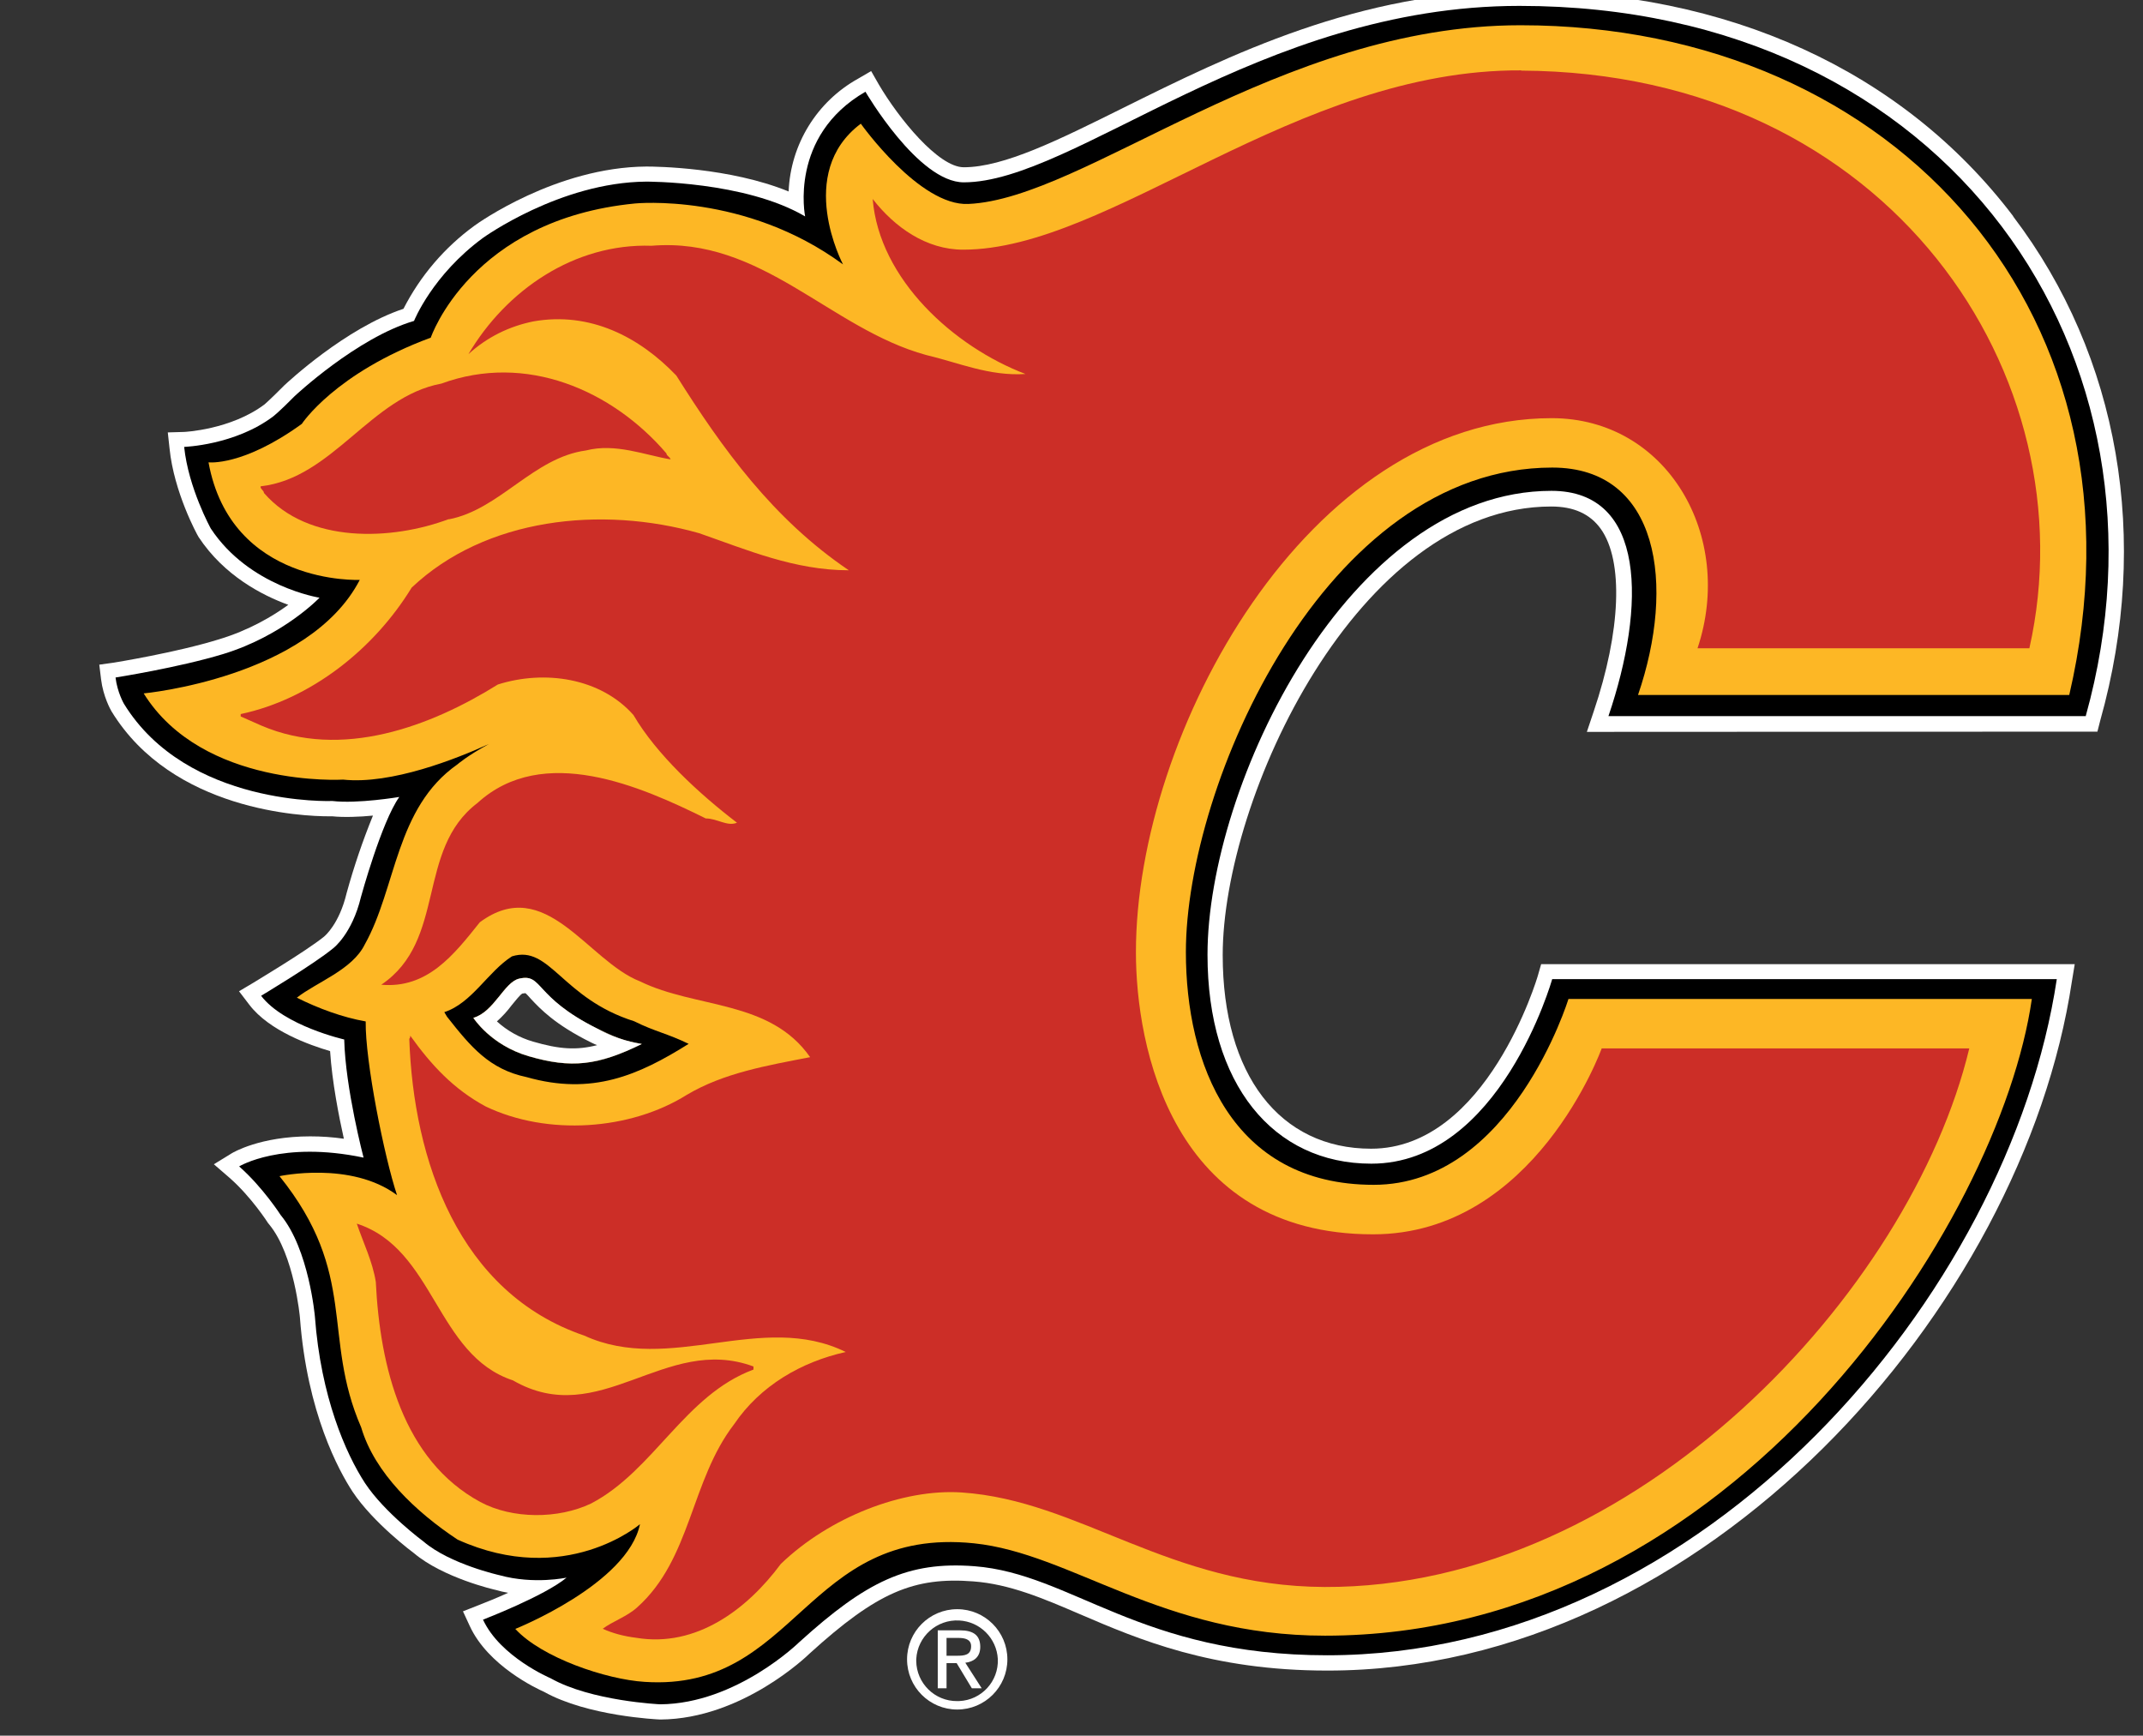 <?xml version="1.0" encoding="utf-8"?>
<!-- Generator: Adobe Illustrator 15.1.0, SVG Export Plug-In . SVG Version: 6.00 Build 0)  -->
<!DOCTYPE svg PUBLIC "-//W3C//DTD SVG 1.1//EN" "http://www.w3.org/Graphics/SVG/1.1/DTD/svg11.dtd">
<svg version="1.1" id="Layer_1" xmlns="http://www.w3.org/2000/svg" xmlns:xlink="http://www.w3.org/1999/xlink" x="0px" y="0px"
	 width="435.031px" height="352.309px" viewBox="0 0 435.031 352.309" enable-background="new 0 0 435.031 352.309"
	 xml:space="preserve">
<rect x="0" y="0" width="435.031" height="352.309" fill="#333333" stroke="none"/>
<g id="reg">
	<path fill="#FFFFFF" d="M194.317,326.635c-5.624,0-10.183,4.56-10.183,10.184s4.559,10.183,10.183,10.183l0,0
		c5.624,0,10.183-4.559,10.183-10.183S199.941,326.635,194.317,326.635z M194.317,345.291c-4.552,0.042-8.277-3.613-8.32-8.165
		c-0.001-0.122,0-0.245,0.004-0.368c0.247-4.571,4.154-8.078,8.726-7.831c4.228,0.228,7.604,3.604,7.833,7.831
		c0.187,4.523-3.329,8.34-7.851,8.526C194.58,345.29,194.448,345.292,194.317,345.291z"/>
	<path fill="#FFFFFF" d="M198.994,334.3c0-2.361-1.374-3.374-4.146-3.374h-4.483v11.762h1.784v-5.109h2.049l3.085,5.109h2
		l-3.326-5.182c1.687-0.192,3.037-1.133,3.037-3.229V334.3z M192.148,336.084v-3.615h2.411c1.253,0,2.579,0.241,2.579,1.687
		c0,1.809-1.374,1.929-2.893,1.929h-2.121H192.148z"/>
</g>
<path fill="#FFFFFF" d="M408.661,43.857C386.245,14.356,350.694-1.865,308.514-1.865c-32.658,0-59.171,13.184-80.502,23.765
	c-13.015,6.459-24.198,12.051-32.369,12.051c-5.134,0-13.184-9.882-17.257-16.824l-1.542-2.7l-2.651,1.543
	c-8.369,4.654-13.711,13.329-14.1,22.897c-11.979-4.893-26.898-5.061-28.875-5.061c-18.27,0.121-34.226,11.497-34.9,12.003
	c-6.065,4.411-11.003,10.191-14.414,16.872c-11.81,3.928-23.62,15.016-24.198,15.546c-2.82,2.844-4.001,3.856-4.001,3.856
	c-6.869,5.158-16.269,5.592-16.341,5.592l-3.302,0.096l0.361,3.302c0.892,8.798,5.543,17.402,5.905,17.957
	c5.182,7.833,12.895,11.81,18.197,13.738c-3.133,2.29-7.954,5.158-14.027,6.99c-8.773,2.723-21.282,4.724-21.403,4.748l-2.94,0.41
	l0.361,2.965c0.434,3.519,1.928,6.17,2.121,6.507c12.389,20.246,38.901,21.307,44.107,21.307h0.723
	c2.29,0.241,5.543,0.121,8.243-0.145c-2.093,5.136-3.88,10.397-5.351,15.748c-1.494,6.267-4.411,8.677-4.579,8.821
	c-3.76,3.037-14.221,9.256-14.293,9.327l-2.965,1.761l2.097,2.747c4.049,5.303,12.292,8.194,16.39,9.4
	c0.41,6.267,1.784,13.257,2.796,17.788c-2.259-0.324-4.539-0.486-6.821-0.483c-10.22,0-15.715,3.303-15.956,3.447l-3.615,2.218
	l3.181,2.748c4.411,3.855,7.81,9.158,7.833,9.206l0.241,0.29c5.062,6.146,6.219,18.8,6.219,18.896
	c1.446,19.379,7.954,31.141,10.677,35.311c4.218,6.362,12.292,12.364,12.461,12.485c5.929,5.013,16.342,7.423,16.631,7.471
	c0.819,0.241,1.639,0.435,2.507,0.579c-2.507,1.133-4.821,2.049-6.122,2.555l-3.061,1.206l1.374,2.964
	c3.712,8.099,13.618,12.726,15.088,13.376c8.822,4.941,22.945,5.592,23.548,5.617h0.145c16.534-0.145,29.766-12.943,30.224-13.401
	c13.738-12.485,21.162-15.57,33.262-14.631c7.327,0.555,13.979,3.375,21.596,6.652c11.907,5.11,26.681,11.449,50.254,11.449
	c76.718,0,141.191-73.753,151.122-139.891l0.578-3.495H312.853l-0.651,2.267c-0.071,0.312-10.363,35.188-33.863,35.188
	c-18.559,0-30.128-15.016-30.128-39.286c0-31.969,27.477-91.068,66.691-91.068c4.579,0,7.857,1.495,10.051,4.531
	c4.651,6.508,4.098,20.729-1.446,37.118l-1.373,4.097l103.64-0.048l0.579-2.266c10.315-36.684,3.856-73.947-17.644-102.267
	L408.661,43.857z M107.332,214.415c-7.713-2.241-11.232-7.785-11.232-7.785c4.194-1.205,6.267-7.231,9.28-7.954
	c4.869-1.133,2.893,3.664,15.859,10.123c4.748,2.241,5.399,2.41,9.062,3.133C121.335,216.367,115.937,216.922,107.332,214.415z"/>
<path d="M423.411,145.328C443.706,72.538,395.935,1.195,308.443,1.195c-52.713,0-90.385,35.816-112.8,35.816
	c-9.255,0-19.957-18.39-19.957-18.39c-15.594,8.991-12.244,25.308-12.244,25.308c-12.22-7.183-32.297-7.062-32.297-7.062
	c-17.474,0.145-33.068,11.401-33.068,11.401c-10.316,7.544-14.028,16.872-14.028,16.872C72.407,68.562,59.802,80.42,59.802,80.42
	c-3.085,3.133-4.338,4.098-4.338,4.098c-7.761,5.856-18.077,6.194-18.077,6.194c0.843,8.292,5.398,16.559,5.398,16.559
	c7.785,11.811,22.078,14.052,22.078,14.052s-7.279,7.665-19.523,11.425c-9.111,2.771-21.885,4.772-21.885,4.772
	c0.362,3.013,1.688,5.303,1.688,5.303c12.846,20.969,42.348,19.764,42.348,19.764c5.062,0.603,13.569-0.819,13.569-0.819
	c-3.615,5.061-7.785,20.303-7.785,20.303c-1.808,7.544-5.64,10.412-5.64,10.412c-3.953,3.254-14.63,9.642-14.63,9.642
	c4.651,6.098,16.872,8.869,16.872,8.869c0.241,9.954,3.929,23.981,3.929,23.981c-16.63-3.494-25.26,1.784-25.26,1.784
	c4.821,4.241,8.437,9.882,8.437,9.882c5.736,6.918,6.941,20.583,6.941,20.583c1.206,16.317,6.267,27.815,10.171,33.815
	c3.977,6.026,11.907,11.884,11.907,11.884c5.351,4.579,15.426,6.82,15.426,6.82c6.99,1.928,13.593,0.482,13.593,0.482
	c-4.482,3.735-16.968,8.532-16.968,8.532c3.495,7.567,13.69,11.882,13.69,11.882c8.267,4.676,22.294,5.303,22.294,5.303
	c15.474-0.12,28.2-12.604,28.2-12.604c13.618-12.365,22.078-16.463,35.576-15.426c19.764,1.518,33.623,18.076,71.584,18.076
	c76.646,0,138.516-73.367,148.133-137.239H315.095c0,0-10.558,37.455-36.709,37.455c-19.956,0-33.261-16.148-33.261-42.42
	c0-34.282,28.634-94.153,69.824-94.153c19.282,0,19.161,23.379,11.569,45.723h96.939L423.411,145.328z M107.332,214.367
	c-7.713-2.242-11.232-7.785-11.232-7.785c4.194-1.206,6.267-7.231,9.28-7.954c4.869-1.134,2.893,3.664,15.859,10.123
	c4.748,2.241,5.399,2.41,9.062,3.133C121.335,216.319,115.937,216.873,107.332,214.367z"/>
<path fill="#FDB725" d="M420.061,141.062C437.8,64.85,385.546,5.124,308.66,5.124c-49.049,0-88.359,35.238-112.077,36.274
	c-9.93,0.482-21.837-16.293-21.837-16.293c-13.425,10.075-3.615,28.562-3.615,28.562c-19.884-14.63-42.228-12.365-42.228-12.365
	C95.57,44.555,87.447,68.538,87.447,68.538C67.997,75.72,61.272,86.036,61.272,86.036c-11.979,8.677-18.944,7.809-18.944,7.809
	c4.579,25.067,30.706,23.862,30.706,23.862c-10.316,19.908-43.866,23.042-43.866,23.042c11.955,19.21,40.492,17.499,40.492,17.499
	c9.786,1.037,23.042-4.242,29.598-7.23c-4.338,2.337-6.411,4.146-6.411,4.146c-12.605,8.846-12.34,25.027-18.8,36.548
	c-2.531,5.158-9.762,7.641-13.787,10.799c4.339,2.169,9.28,4,13.979,4.819c-0.12,8.026,3.76,27.478,6.363,35.263
	c-9.352-6.99-23.861-3.856-23.861-3.856c16.076,20.005,8.508,32.418,16.583,51.001c2.724,9.255,11.087,17.161,19.571,22.776
	c21.885,9.882,37.021-3.134,37.021-3.134c-2.507,12.148-25.308,21.259-25.308,21.259c5.35,5.833,18.438,10.268,26.271,10.75
	c30.923,2.023,32.538-31.623,66.812-28.128c19.885,2.049,38.081,18.751,71.295,18.751c83.009,0,136.974-84.021,143.481-129.236
	h-94.071c0,0-11.569,37.72-39.527,37.72c-28.972,0-38.132-24.825-38.132-47.24c0-34.042,28.249-98.347,74.381-98.347
	c21.74,0,25.066,23.862,17.402,46.156H420.061z M107.332,214.39c-7.713-2.242-11.232-7.785-11.232-7.785
	c4.194-1.205,6.267-7.23,9.28-7.953c4.869-1.134,2.893,3.663,15.859,10.123c4.748,2.241,5.399,2.41,9.062,3.133
	C121.335,216.343,115.937,216.897,107.332,214.39z"/>
<path fill="#CC2E27" d="M91.111,105.414c10.316-1.976,17.161-12.533,27.838-13.979c6.025-1.542,12.002,0.964,17.185,1.808
	c-0.169-0.554-0.844-0.723-0.844-1.205c-11.015-12.847-28.513-20.487-45.698-14.172c-14.341,2.651-22.006,19.186-36.684,20.849
	c-0.145,0.482,0.675,0.843,0.675,1.35c8.991,10.364,25.983,9.641,37.528,5.302V105.414z M152.958,278.021v-0.651
	c-18.004-6.651-31.165,13.016-48.832,2.82c-15.667-5.157-15.835-26.682-31.695-31.815c1.35,3.977,3.182,7.641,3.856,11.811
	c0.844,17.354,5.544,36.202,21.21,44.686c6.508,3.495,15.812,3.495,22.488,0.313c12.774-6.676,18.993-22.006,32.972-27.188V278.021z
	"/>
<path fill="#CC2E27" d="M308.804,14.283c-45.795-0.241-83.467,36.395-113.282,36.395c-7.52,0-13.931-4.579-18.366-10.291
	c1.325,16.341,16.51,30.007,31.02,35.527c-7.351,0.481-13.69-2.338-20.173-3.856c-19.523-5.351-33.382-24.03-55.725-22.174
	c-15.667-0.53-29.526,9.014-37.19,22.005c3.856-3.519,8.339-5.664,13.185-6.652c11.521-2.025,21.499,3.133,29.019,10.99
	c9.328,14.823,19.667,29.164,35.021,39.528c-11.039,0-20.729-4.17-30.37-7.521c-19.86-5.64-43.384-3.133-58.375,11.04
	c-7.665,12.533-20.487,22.656-34.708,25.668v0.482l4.194,1.856c16.342,6.99,34.371,0.169,48.012-8.339
	c9.497-3.013,20.849-1.35,27.525,6.194c4.676,8.002,13.353,16.004,21.018,21.861c-2,0.82-4.001-0.867-6.339-0.867
	c-13.16-6.508-33.021-15.305-46.349-3.133c-12.534,9.521-6.17,27.872-19.523,36.885c9.352,0.819,14.703-6.025,20.005-12.678
	c13.353-9.882,21.861,7.857,32.539,12.003c11.328,5.544,26.344,3.688,34.515,15.378c-8.677,1.688-17.522,3.182-25.019,7.64
	c-11.521,7.231-28.344,8.363-40.854,2.362c-6.507-3.519-10.99-8.34-15.305-14.365c0,0.169,0,0.482-0.193,0.627
	c0.844,24.681,10.002,51.579,35.527,60.256c17.354,7.954,36.033-5.062,53.073,3.326c-9.014,2-17.354,6.821-22.656,14.654
	c-8.87,11.521-8.677,27.356-19.692,37.19c-2,1.831-5.013,2.844-6.99,4.338c2.169,0.964,4.339,1.519,6.821,1.832
	c12.172,2.024,22.512-5.784,29.333-14.991c9.882-9.521,24.826-15.305,36.708-14.511c24.031,1.615,41.939,19.042,73.681,19.186
	c63.197,0.242,119.018-59.966,130.876-109.328h-74.62c0,0-13.569,37.745-46.422,37.745c-40.975,0-48.133-38.275-48.133-57.268
	c0-44.599,34.949-108.398,84.406-108.398c23.428,0,37.215,23.934,29.599,46.71h67.366c12.364-54.953-28.2-116.896-103.158-117.258
	V14.283z"/>
<path d="M90.797,206.436c4.748,6.026,8.532,10.605,16.101,12.196c13.304,3.784,22.752-0.386,32.9-6.749
	c-4.339-2.121-6.845-2.482-11.039-4.579c-14.703-4.628-17.113-15.57-24.826-13.184c-4.869,3.085-8.122,9.496-13.738,11.327
	l0.603,1.013V206.436z M121.215,208.775c4.724,2.241,5.375,2.41,9.038,3.133c-8.917,4.435-14.341,4.989-22.945,2.482
	c-7.713-2.242-11.232-7.785-11.232-7.785c4.194-1.205,6.267-7.23,9.279-7.953c4.869-1.134,2.893,3.663,15.836,10.123H121.215z"/>
<path fill="#FFFFFF" d="M96.1,206.605c0,0,3.519,5.543,11.232,7.785c8.605,2.507,13.979,1.929,22.97-2.482
	c-3.181-0.508-6.248-1.567-9.062-3.133c-12.967-6.46-10.991-11.257-15.859-10.123C102.342,199.375,100.318,205.4,96.1,206.605z
	 M106.078,201.665c0.192-0.034,0.385-0.059,0.579-0.073c0.241,0.169,0.723,0.724,1.156,1.206c1.808,1.928,4.821,5.157,12.124,8.773
	c0.482,0.24,0.892,0.434,1.278,0.577c-4.194,1.061-7.641,0.844-13.016-0.723c-2.722-0.79-5.229-2.191-7.327-4.098
	c1.112-0.996,2.122-2.103,3.013-3.301c0.723-0.868,1.735-2.17,2.169-2.362H106.078z"/>
</svg>
